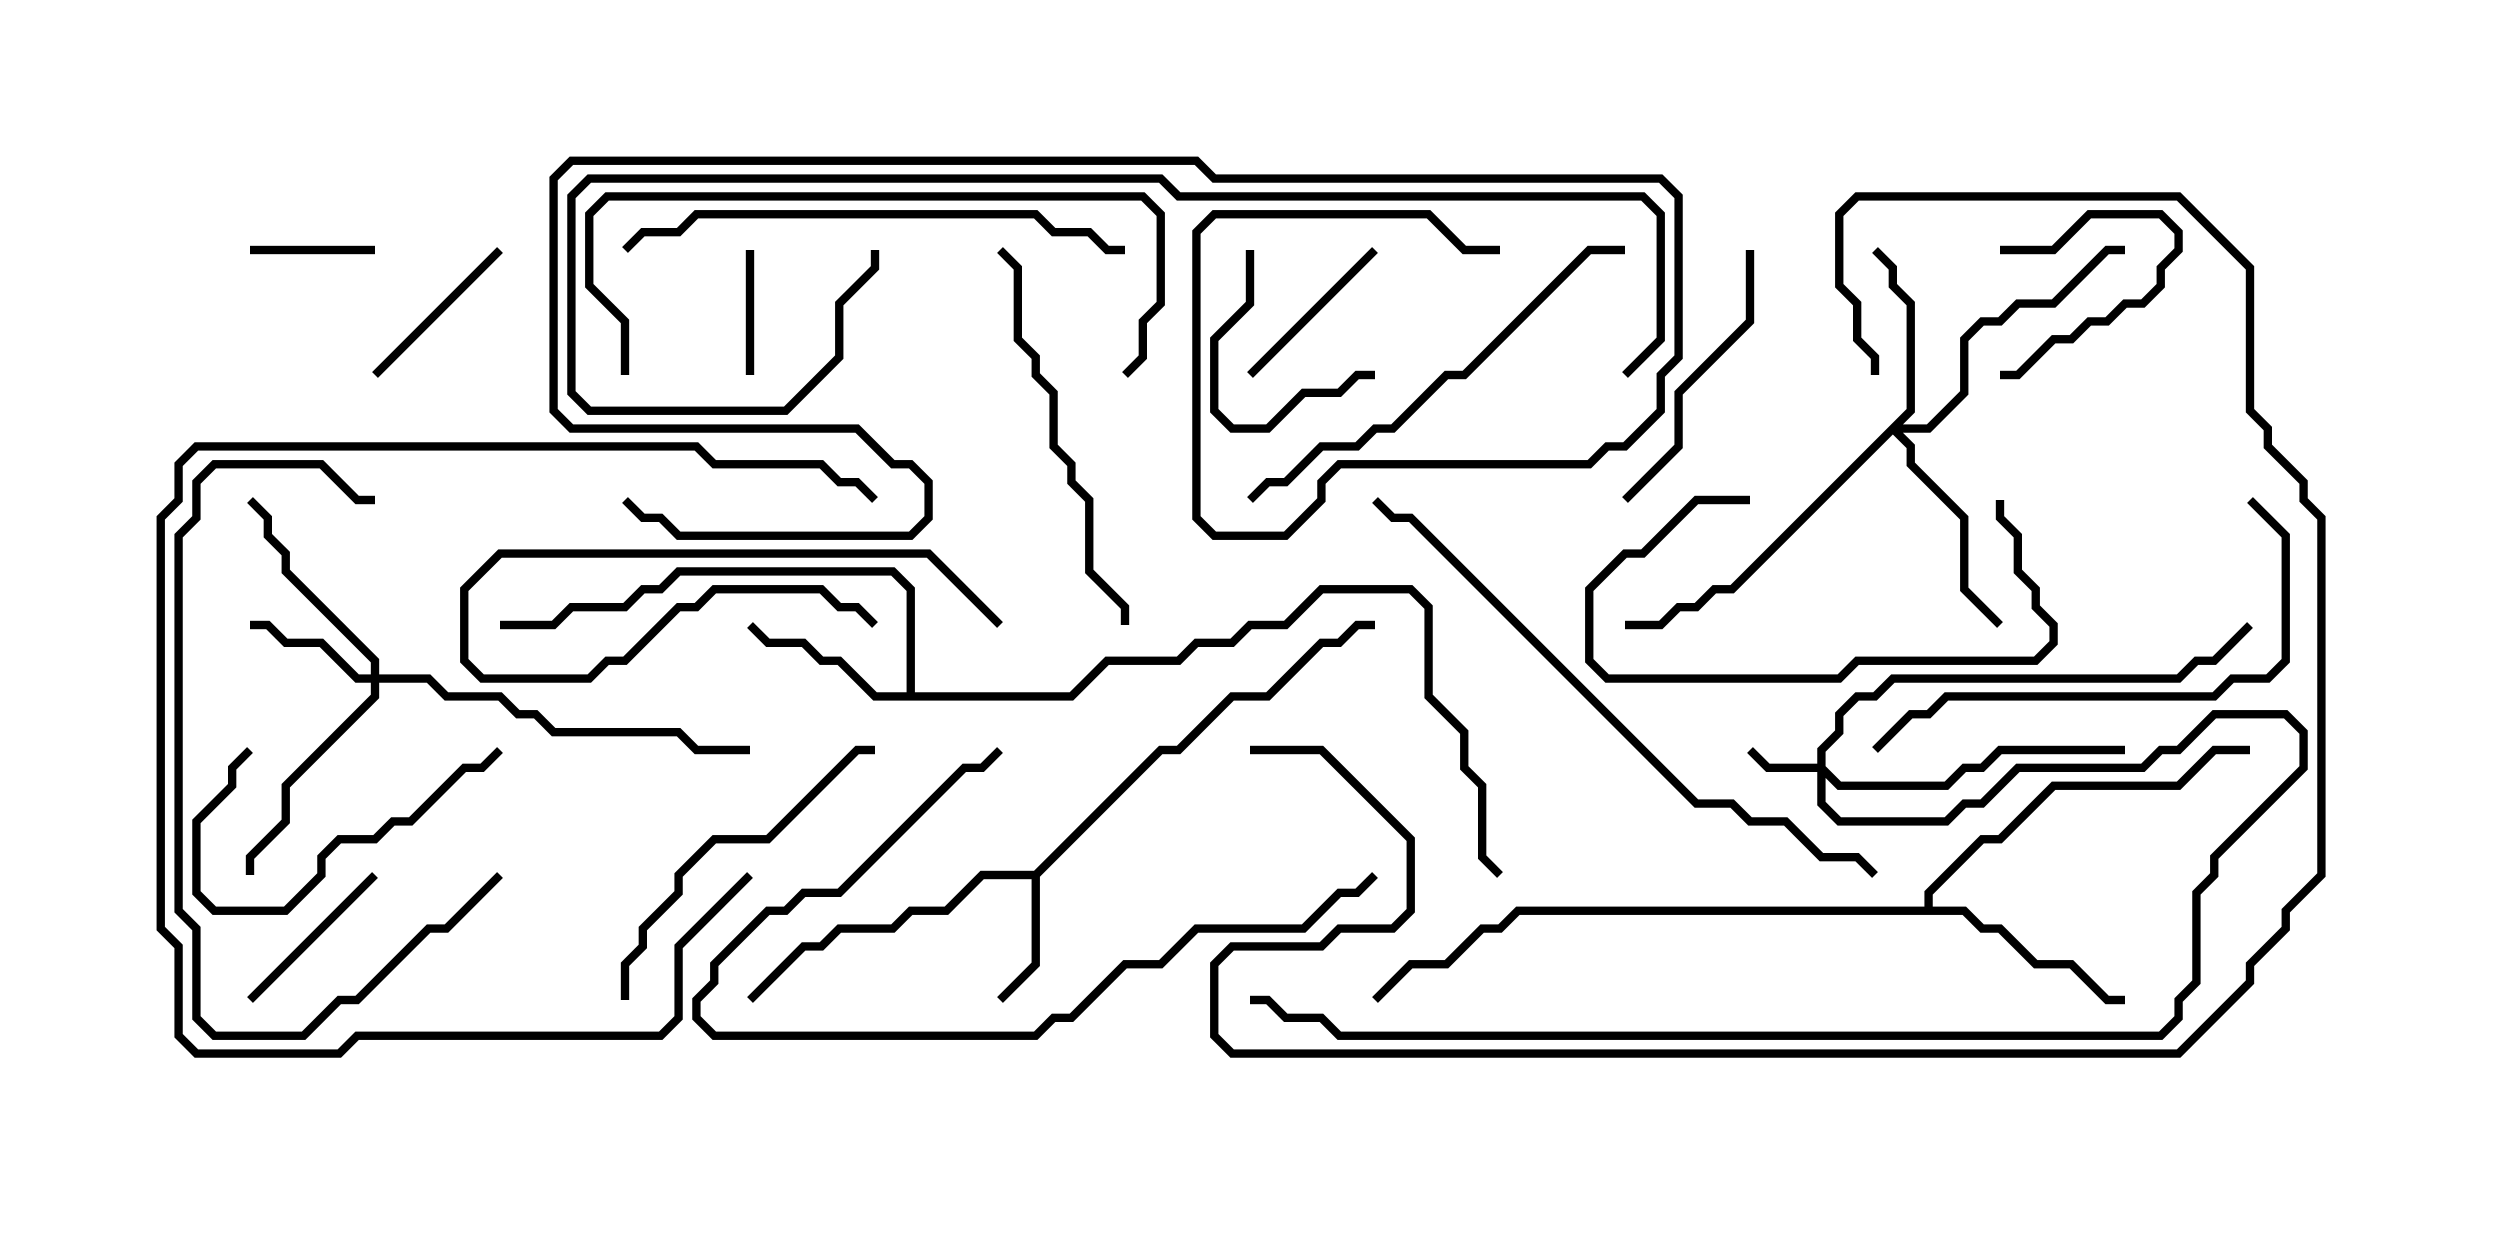 <svg version="1.1" width="30" height="15" xmlns="http://www.w3.org/2000/svg"><path d="M12.408,10.45L13.908,8.95L14.122,8.95L14.765,8.307L15.194,8.307L15.836,7.664L16.051,7.664L16.265,7.45L16.5,7.45L16.5,7.55L16.306,7.55L16.092,7.764L15.878,7.764L15.235,8.407L14.806,8.407L14.164,9.05L13.949,9.05L12.479,10.521L12.479,11.592L12.035,12.035L11.965,11.965L12.379,11.551L12.379,10.55L11.806,10.55L11.378,10.979L10.949,10.979L10.735,11.193L10.092,11.193L9.878,11.407L9.664,11.407L9.035,12.035L8.965,11.965L9.622,11.307L9.836,11.307L10.051,11.093L10.694,11.093L10.908,10.879L11.336,10.879L11.765,10.45z" stroke="none"/><path d="M10.879,8.307L10.879,7.092L10.694,6.907L8.164,6.907L7.949,7.121L7.735,7.121L7.521,7.336L6.878,7.336L6.664,7.55L6,7.55L6,7.45L6.622,7.45L6.836,7.236L7.479,7.236L7.694,7.021L7.908,7.021L8.122,6.807L10.735,6.807L10.979,7.051L10.979,8.307L12.836,8.307L13.265,7.879L14.122,7.879L14.336,7.664L14.765,7.664L14.979,7.45L15.408,7.45L15.836,7.021L16.949,7.021L17.193,7.265L17.193,8.336L17.621,8.765L17.621,9.194L17.836,9.408L17.836,10.265L18.035,10.465L17.965,10.535L17.736,10.306L17.736,9.449L17.521,9.235L17.521,8.806L17.093,8.378L17.093,7.306L16.908,7.121L15.878,7.121L15.449,7.55L15.021,7.55L14.806,7.764L14.378,7.764L14.164,7.979L13.306,7.979L12.878,8.407L10.479,8.407L10.051,7.979L9.836,7.979L9.622,7.764L9.194,7.764L8.965,7.535L9.035,7.465L9.235,7.664L9.664,7.664L9.878,7.879L10.092,7.879L10.521,8.307z" stroke="none"/><path d="M23.093,10.879L23.093,10.694L23.765,10.021L23.979,10.021L24.622,9.379L26.122,9.379L26.551,8.95L27,8.95L27,9.05L26.592,9.05L26.164,9.479L24.664,9.479L24.021,10.121L23.806,10.121L23.193,10.735L23.193,10.879L23.592,10.879L23.806,11.093L24.021,11.093L24.449,11.521L24.878,11.521L25.306,11.95L25.5,11.95L25.5,12.05L25.265,12.05L24.836,11.621L24.408,11.621L23.979,11.193L23.765,11.193L23.551,10.979L18.235,10.979L18.021,11.193L17.806,11.193L17.378,11.621L16.949,11.621L16.535,12.035L16.465,11.965L16.908,11.521L17.336,11.521L17.765,11.093L17.979,11.093L18.194,10.879z" stroke="none"/><path d="M21.807,9.164L21.807,8.979L22.021,8.765L22.021,8.551L22.265,8.307L22.479,8.307L22.694,8.093L26.122,8.093L26.336,7.879L26.551,7.879L26.965,7.465L27.035,7.535L26.592,7.979L26.378,7.979L26.164,8.193L22.735,8.193L22.521,8.407L22.306,8.407L22.121,8.592L22.121,8.806L21.907,9.021L21.907,9.194L22.092,9.379L23.336,9.379L23.551,9.164L23.765,9.164L23.979,8.95L25.5,8.95L25.5,9.05L24.021,9.05L23.806,9.264L23.592,9.264L23.378,9.479L22.051,9.479L21.907,9.335L21.907,9.622L22.092,9.807L23.336,9.807L23.551,9.593L23.765,9.593L24.194,9.164L25.694,9.164L25.908,8.95L26.122,8.95L26.551,8.521L27.449,8.521L27.693,8.765L27.693,9.235L26.621,10.306L26.621,10.521L26.407,10.735L26.407,11.806L26.193,12.021L26.193,12.235L25.949,12.479L16.051,12.479L15.836,12.264L15.408,12.264L15.194,12.05L15,12.05L15,11.95L15.235,11.95L15.449,12.164L15.878,12.164L16.092,12.379L25.908,12.379L26.093,12.194L26.093,11.979L26.307,11.765L26.307,10.694L26.521,10.479L26.521,10.265L27.593,9.194L27.593,8.806L27.408,8.621L26.592,8.621L26.164,9.05L25.949,9.05L25.735,9.264L24.235,9.264L23.806,9.693L23.592,9.693L23.378,9.907L22.051,9.907L21.807,9.664L21.807,9.264L21.194,9.264L20.965,9.035L21.035,8.965L21.235,9.164z" stroke="none"/><path d="M4.45,8.093L4.45,7.949L3.379,6.878L3.379,6.664L3.164,6.449L3.164,6.235L2.965,6.035L3.035,5.965L3.264,6.194L3.264,6.408L3.479,6.622L3.479,6.836L4.55,7.908L4.55,8.093L5.164,8.093L5.378,8.307L6.021,8.307L6.235,8.521L6.449,8.521L6.664,8.736L8.164,8.736L8.378,8.95L9,8.95L9,9.05L8.336,9.05L8.122,8.836L6.622,8.836L6.408,8.621L6.194,8.621L5.979,8.407L5.336,8.407L5.122,8.193L4.55,8.193L4.55,8.378L3.479,9.449L3.479,9.878L3.05,10.306L3.05,10.5L2.95,10.5L2.95,10.265L3.379,9.836L3.379,9.408L4.45,8.336L4.45,8.193L4.265,8.193L3.836,7.764L3.408,7.764L3.194,7.55L3,7.55L3,7.45L3.235,7.45L3.449,7.664L3.878,7.664L4.306,8.093z" stroke="none"/><path d="M22.879,4.908L22.879,3.664L22.664,3.449L22.664,3.235L22.465,3.035L22.535,2.965L22.764,3.194L22.764,3.408L22.979,3.622L22.979,4.949L22.835,5.093L23.122,5.093L23.521,4.694L23.521,4.051L23.765,3.807L23.979,3.807L24.194,3.593L24.622,3.593L25.265,2.95L25.5,2.95L25.5,3.05L25.306,3.05L24.664,3.693L24.235,3.693L24.021,3.907L23.806,3.907L23.621,4.092L23.621,4.735L23.164,5.193L22.835,5.193L22.979,5.336L22.979,5.551L23.621,6.194L23.621,7.051L24.035,7.465L23.965,7.535L23.521,7.092L23.521,6.235L22.879,5.592L22.879,5.378L22.714,5.214L20.806,7.121L20.592,7.121L20.378,7.336L20.164,7.336L19.949,7.55L19.5,7.55L19.5,7.45L19.908,7.45L20.122,7.236L20.336,7.236L20.551,7.021L20.765,7.021z" stroke="none"/><path d="M24,3.05L24,2.95L24.622,2.95L25.051,2.521L25.949,2.521L26.193,2.765L26.193,3.021L25.979,3.235L25.979,3.449L25.735,3.693L25.521,3.693L25.306,3.907L25.092,3.907L24.878,4.121L24.664,4.121L24.235,4.55L24,4.55L24,4.45L24.194,4.45L24.622,4.021L24.836,4.021L25.051,3.807L25.265,3.807L25.479,3.593L25.694,3.593L25.879,3.408L25.879,3.194L26.093,2.979L26.093,2.806L25.908,2.621L25.092,2.621L24.664,3.05z" stroke="none"/><path d="M8.95,3L9.05,3L9.05,4.5L8.95,4.5z" stroke="none"/><path d="M12.035,7.465L11.965,7.535L11.122,6.693L6.021,6.693L5.621,7.092L5.621,7.908L5.806,8.093L7.051,8.093L7.265,7.879L7.479,7.879L8.122,7.236L8.336,7.236L8.551,7.021L9.878,7.021L10.092,7.236L10.306,7.236L10.535,7.465L10.465,7.535L10.265,7.336L10.051,7.336L9.836,7.121L8.592,7.121L8.378,7.336L8.164,7.336L7.521,7.979L7.306,7.979L7.092,8.193L5.765,8.193L5.521,7.949L5.521,7.051L5.979,6.593L11.164,6.593z" stroke="none"/><path d="M4.5,2.95L4.5,3.05L3,3.05L3,2.95z" stroke="none"/><path d="M4.535,4.535L4.465,4.465L5.965,2.965L6.035,3.035z" stroke="none"/><path d="M16.465,2.965L16.535,3.035L15.035,4.535L14.965,4.465z" stroke="none"/><path d="M14.95,3L15.05,3L15.05,3.664L14.621,4.092L14.621,4.908L14.806,5.093L15.194,5.093L15.622,4.664L16.051,4.664L16.265,4.45L16.5,4.45L16.5,4.55L16.306,4.55L16.092,4.764L15.664,4.764L15.235,5.193L14.765,5.193L14.521,4.949L14.521,4.051L14.95,3.622z" stroke="none"/><path d="M4.465,10.465L4.535,10.535L3.035,12.035L2.965,11.965z" stroke="none"/><path d="M21,5.95L21,6.05L20.378,6.05L19.735,6.693L19.521,6.693L19.121,7.092L19.121,7.908L19.306,8.093L22.051,8.093L22.265,7.879L24.408,7.879L24.593,7.694L24.593,7.521L24.379,7.306L24.379,7.092L24.164,6.878L24.164,6.449L23.95,6.235L23.95,6L24.05,6L24.05,6.194L24.264,6.408L24.264,6.836L24.479,7.051L24.479,7.265L24.693,7.479L24.693,7.735L24.449,7.979L22.306,7.979L22.092,8.193L19.265,8.193L19.021,7.949L19.021,7.051L19.479,6.593L19.694,6.593L20.336,5.95z" stroke="none"/><path d="M2.965,8.965L3.035,9.035L2.836,9.235L2.836,9.449L2.407,9.878L2.407,10.694L2.592,10.879L3.408,10.879L3.807,10.479L3.807,10.265L4.051,10.021L4.479,10.021L4.694,9.807L4.908,9.807L5.551,9.164L5.765,9.164L5.965,8.965L6.035,9.035L5.806,9.264L5.592,9.264L4.949,9.907L4.735,9.907L4.521,10.121L4.092,10.121L3.907,10.306L3.907,10.521L3.449,10.979L2.551,10.979L2.307,10.735L2.307,9.836L2.736,9.408L2.736,9.194z" stroke="none"/><path d="M20.95,3L21.05,3L21.05,3.878L20.193,4.735L20.193,5.378L19.535,6.035L19.465,5.965L20.093,5.336L20.093,4.694L20.95,3.836z" stroke="none"/><path d="M7.55,12L7.45,12L7.45,11.551L7.664,11.336L7.664,11.122L8.093,10.694L8.093,10.479L8.551,10.021L9.194,10.021L10.265,8.95L10.5,8.95L10.5,9.05L10.306,9.05L9.235,10.121L8.592,10.121L8.193,10.521L8.193,10.735L7.764,11.164L7.764,11.378L7.55,11.592z" stroke="none"/><path d="M5.965,10.465L6.035,10.535L5.378,11.193L5.164,11.193L4.306,12.05L4.092,12.05L3.664,12.479L2.551,12.479L2.307,12.235L2.307,11.164L2.093,10.949L2.093,6.408L2.307,6.194L2.307,5.765L2.551,5.521L3.878,5.521L4.306,5.95L4.5,5.95L4.5,6.05L4.265,6.05L3.836,5.621L2.592,5.621L2.407,5.806L2.407,6.235L2.193,6.449L2.193,10.908L2.407,11.122L2.407,12.194L2.592,12.379L3.622,12.379L4.051,11.95L4.265,11.95L5.122,11.093L5.336,11.093z" stroke="none"/><path d="M8.965,10.465L9.035,10.535L8.193,11.378L8.193,12.235L7.949,12.479L4.306,12.479L4.092,12.693L2.336,12.693L2.093,12.449L2.093,11.378L1.879,11.164L1.879,6.194L2.093,5.979L2.093,5.551L2.336,5.307L8.378,5.307L8.592,5.521L9.878,5.521L10.092,5.736L10.306,5.736L10.535,5.965L10.465,6.035L10.265,5.836L10.051,5.836L9.836,5.621L8.551,5.621L8.336,5.407L2.378,5.407L2.193,5.592L2.193,6.021L1.979,6.235L1.979,11.122L2.193,11.336L2.193,12.408L2.378,12.593L4.051,12.593L4.265,12.379L7.908,12.379L8.093,12.194L8.093,11.336z" stroke="none"/><path d="M16.465,10.465L16.535,10.535L16.306,10.764L16.092,10.764L15.664,11.193L14.378,11.193L13.949,11.621L13.521,11.621L12.878,12.264L12.664,12.264L12.449,12.479L8.551,12.479L8.307,12.235L8.307,11.979L8.521,11.765L8.521,11.551L9.194,10.879L9.408,10.879L9.622,10.664L10.051,10.664L11.551,9.164L11.765,9.164L11.965,8.965L12.035,9.035L11.806,9.264L11.592,9.264L10.092,10.764L9.664,10.764L9.449,10.979L9.235,10.979L8.621,11.592L8.621,11.806L8.407,12.021L8.407,12.194L8.592,12.379L12.408,12.379L12.622,12.164L12.836,12.164L13.479,11.521L13.908,11.521L14.336,11.093L15.622,11.093L16.051,10.664L16.265,10.664z" stroke="none"/><path d="M11.965,3.035L12.035,2.965L12.264,3.194L12.264,4.051L12.479,4.265L12.479,4.479L12.693,4.694L12.693,5.336L12.907,5.551L12.907,5.765L13.121,5.979L13.121,6.836L13.55,7.265L13.55,7.5L13.45,7.5L13.45,7.306L13.021,6.878L13.021,6.021L12.807,5.806L12.807,5.592L12.593,5.378L12.593,4.735L12.379,4.521L12.379,4.306L12.164,4.092L12.164,3.235z" stroke="none"/><path d="M15.035,6.035L14.965,5.965L15.194,5.736L15.408,5.736L15.836,5.307L16.265,5.307L16.479,5.093L16.694,5.093L17.336,4.45L17.551,4.45L19.051,2.95L19.5,2.95L19.5,3.05L19.092,3.05L17.592,4.55L17.378,4.55L16.735,5.193L16.521,5.193L16.306,5.407L15.878,5.407L15.449,5.836L15.235,5.836z" stroke="none"/><path d="M26.965,6.035L27.035,5.965L27.479,6.408L27.479,7.949L27.235,8.193L26.806,8.193L26.592,8.407L23.378,8.407L23.164,8.621L22.949,8.621L22.535,9.035L22.465,8.965L22.908,8.521L23.122,8.521L23.336,8.307L26.551,8.307L26.765,8.093L27.194,8.093L27.379,7.908L27.379,6.449z" stroke="none"/><path d="M7.535,3.035L7.465,2.965L7.694,2.736L8.122,2.736L8.336,2.521L12.449,2.521L12.664,2.736L13.092,2.736L13.306,2.95L13.5,2.95L13.5,3.05L13.265,3.05L13.051,2.836L12.622,2.836L12.408,2.621L8.378,2.621L8.164,2.836L7.735,2.836z" stroke="none"/><path d="M7.55,4.5L7.45,4.5L7.45,3.878L7.021,3.449L7.021,2.551L7.265,2.307L13.735,2.307L13.979,2.551L13.979,3.664L13.764,3.878L13.764,4.306L13.535,4.535L13.465,4.465L13.664,4.265L13.664,3.836L13.879,3.622L13.879,2.592L13.694,2.407L7.306,2.407L7.121,2.592L7.121,3.408L7.55,3.836z" stroke="none"/><path d="M22.535,10.465L22.465,10.535L22.265,10.336L21.836,10.336L21.408,9.907L20.979,9.907L20.765,9.693L20.336,9.693L16.908,6.264L16.694,6.264L16.465,6.035L16.535,5.965L16.735,6.164L16.949,6.164L20.378,9.593L20.806,9.593L21.021,9.807L21.449,9.807L21.878,10.236L22.306,10.236z" stroke="none"/><path d="M15,9.05L15,8.95L15.878,8.95L16.979,10.051L16.979,10.949L16.735,11.193L16.092,11.193L15.878,11.407L14.806,11.407L14.621,11.592L14.621,12.408L14.806,12.593L26.122,12.593L26.95,11.765L26.95,11.551L27.379,11.122L27.379,10.908L27.807,10.479L27.807,6.235L27.593,6.021L27.593,5.806L27.164,5.378L27.164,5.164L26.95,4.949L26.95,3.235L26.122,2.407L22.306,2.407L22.121,2.592L22.121,3.408L22.336,3.622L22.336,4.051L22.55,4.265L22.55,4.5L22.45,4.5L22.45,4.306L22.236,4.092L22.236,3.664L22.021,3.449L22.021,2.551L22.265,2.307L26.164,2.307L27.05,3.194L27.05,4.908L27.264,5.122L27.264,5.336L27.693,5.765L27.693,5.979L27.907,6.194L27.907,10.521L27.479,10.949L27.479,11.164L27.05,11.592L27.05,11.806L26.164,12.693L14.765,12.693L14.521,12.449L14.521,11.551L14.765,11.307L15.836,11.307L16.051,11.093L16.694,11.093L16.879,10.908L16.879,10.092L15.836,9.05z" stroke="none"/><path d="M19.535,4.535L19.465,4.465L19.879,4.051L19.879,2.592L19.694,2.407L14.122,2.407L13.908,2.193L7.092,2.193L6.907,2.378L6.907,4.694L7.092,4.879L9.408,4.879L10.021,4.265L10.021,3.622L10.45,3.194L10.45,3L10.55,3L10.55,3.235L10.121,3.664L10.121,4.306L9.449,4.979L7.051,4.979L6.807,4.735L6.807,2.336L7.051,2.093L13.949,2.093L14.164,2.307L19.735,2.307L19.979,2.551L19.979,4.092z" stroke="none"/><path d="M18,2.95L18,3.05L17.551,3.05L17.122,2.621L14.592,2.621L14.407,2.806L14.407,6.194L14.592,6.379L15.408,6.379L15.807,5.979L15.807,5.765L16.051,5.521L19.051,5.521L19.265,5.307L19.479,5.307L19.879,4.908L19.879,4.479L20.093,4.265L20.093,2.378L19.908,2.193L14.551,2.193L14.336,1.979L6.878,1.979L6.693,2.164L6.693,4.908L6.878,5.093L10.306,5.093L10.735,5.521L10.949,5.521L11.193,5.765L11.193,6.235L10.949,6.479L8.122,6.479L7.908,6.264L7.694,6.264L7.465,6.035L7.535,5.965L7.735,6.164L7.949,6.164L8.164,6.379L10.908,6.379L11.093,6.194L11.093,5.806L10.908,5.621L10.694,5.621L10.265,5.193L6.836,5.193L6.593,4.949L6.593,2.122L6.836,1.879L14.378,1.879L14.592,2.093L19.949,2.093L20.193,2.336L20.193,4.306L19.979,4.521L19.979,4.949L19.521,5.407L19.306,5.407L19.092,5.621L16.092,5.621L15.907,5.806L15.907,6.021L15.449,6.479L14.551,6.479L14.307,6.235L14.307,2.765L14.551,2.521L17.164,2.521L17.592,2.95z" stroke="none"/></svg>